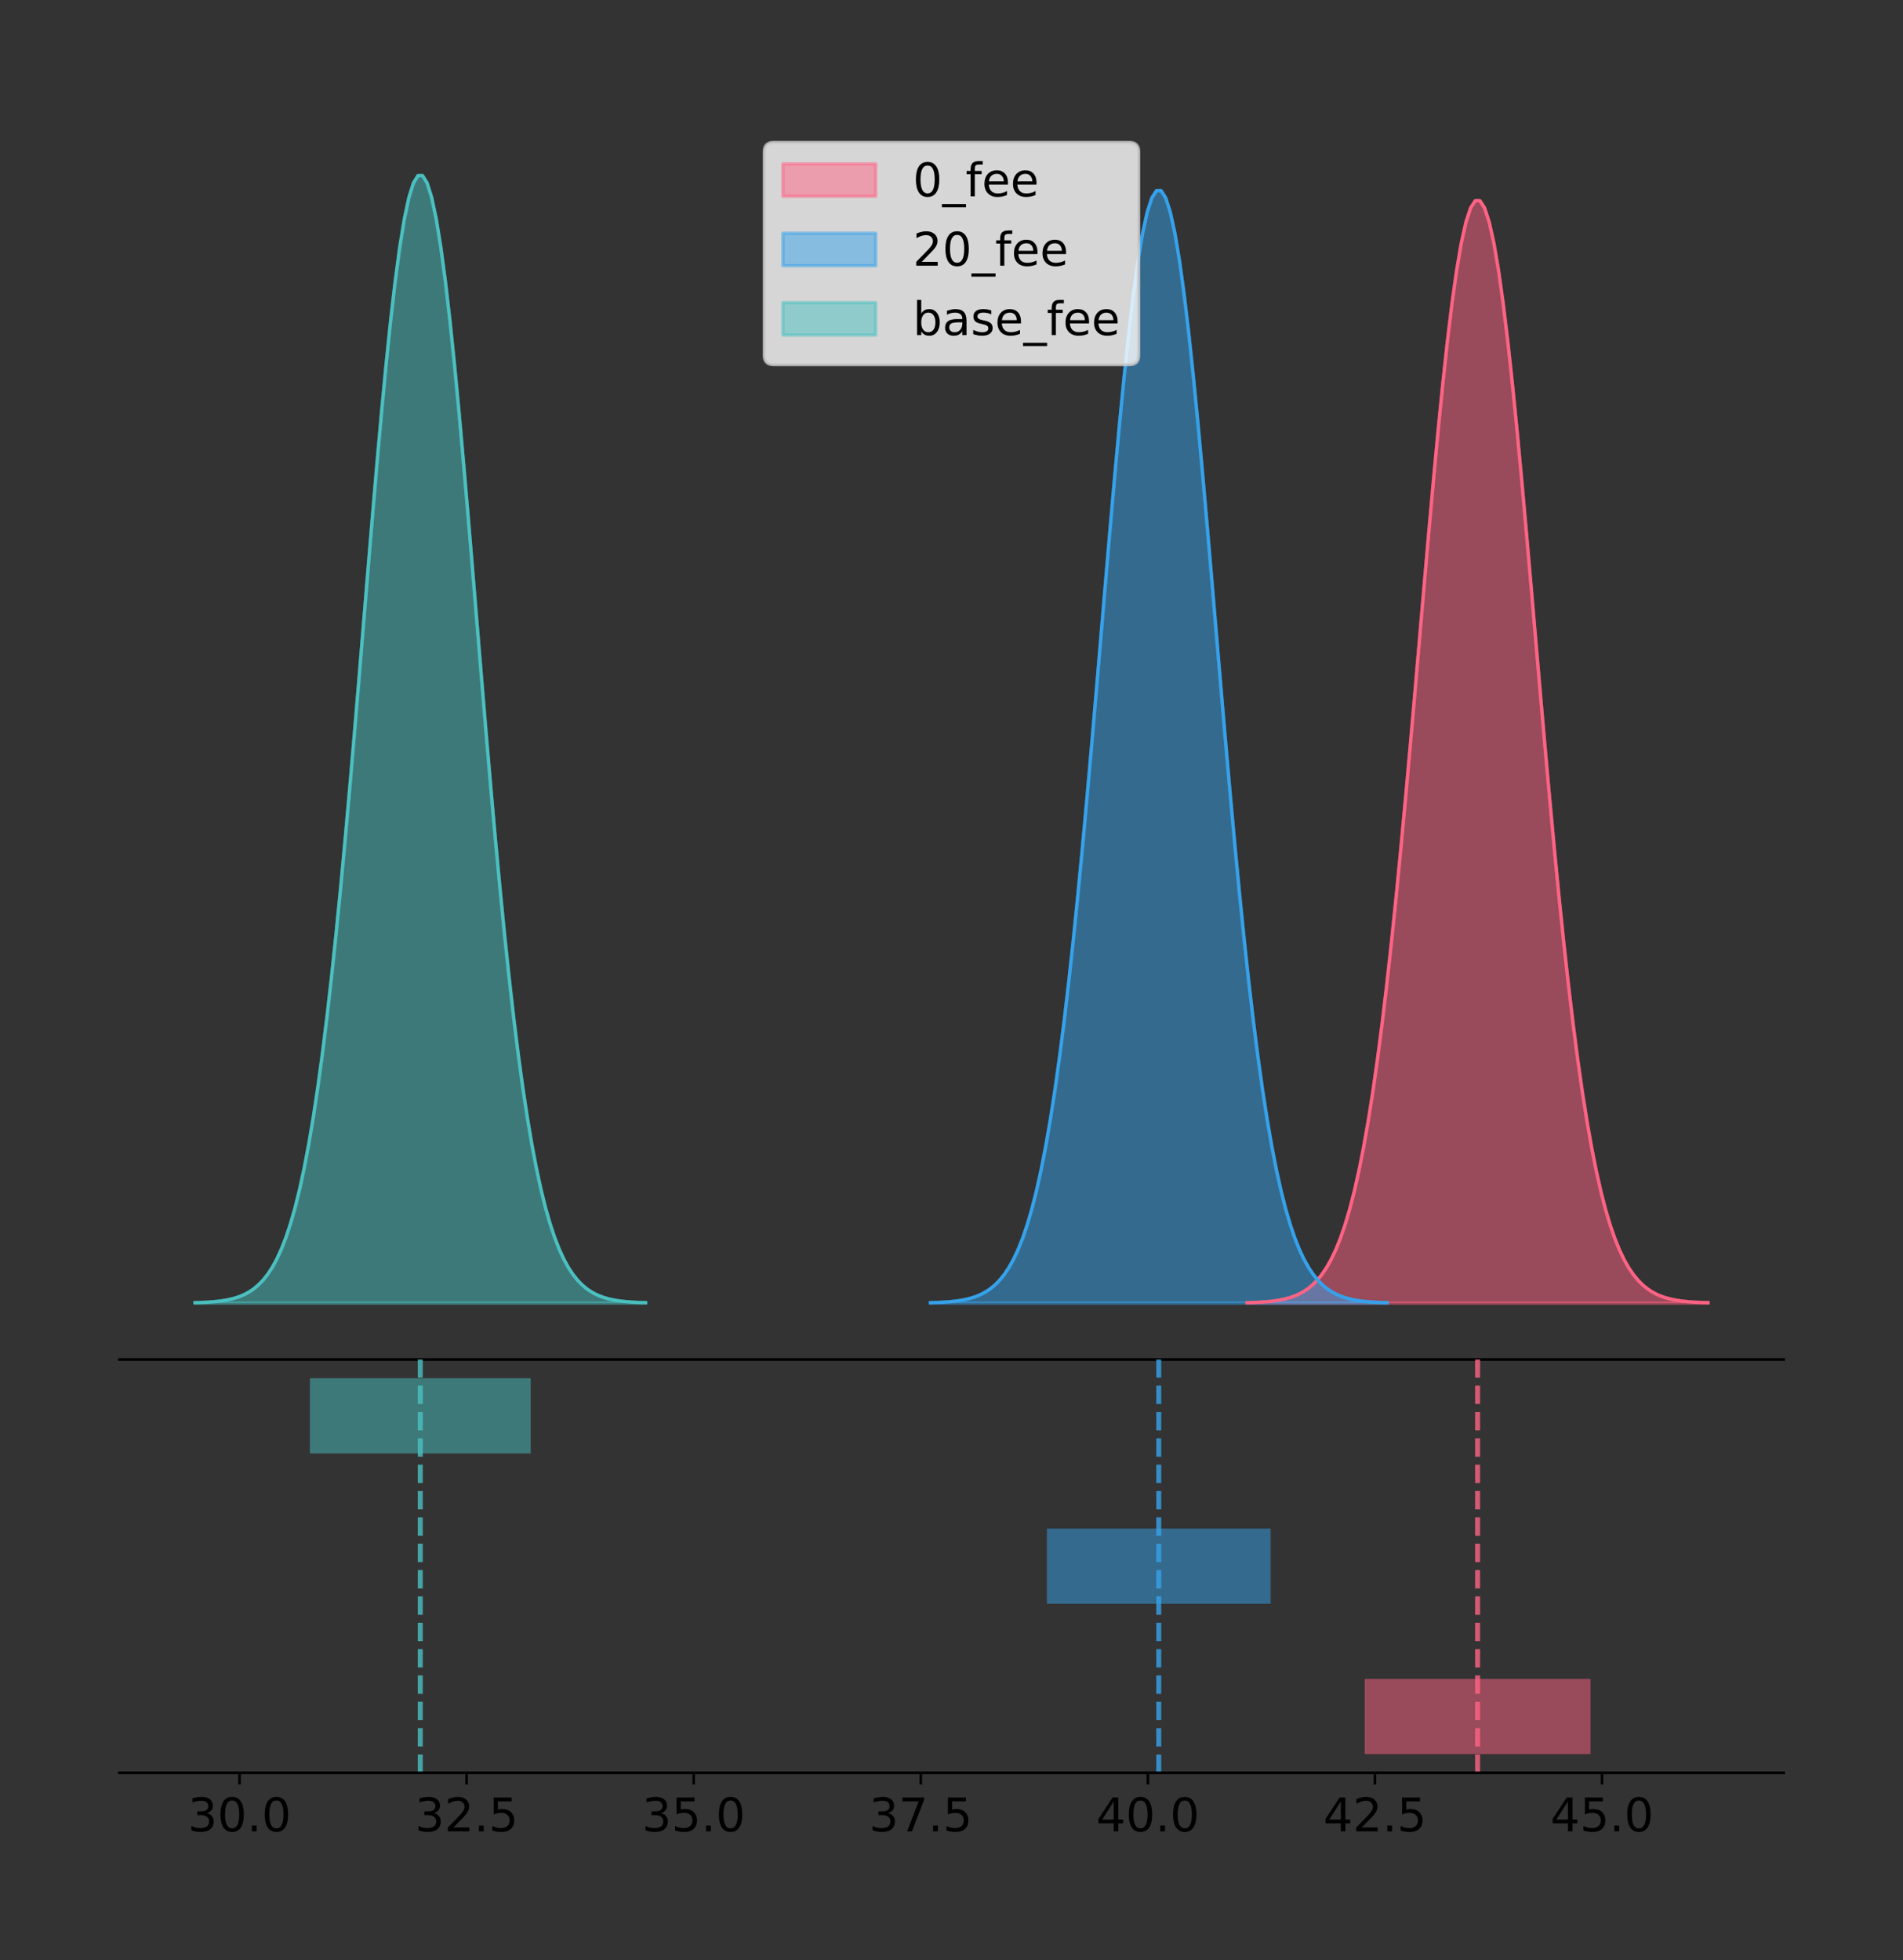 <?xml version="1.0" encoding="utf-8" standalone="no"?>
<!DOCTYPE svg PUBLIC "-//W3C//DTD SVG 1.1//EN"
  "http://www.w3.org/Graphics/SVG/1.1/DTD/svg11.dtd">
<!-- Created with matplotlib (https://matplotlib.org/) -->
<svg height="591.509pt" version="1.1" viewBox="0 0 574.2 591.509" width="574.2pt" xmlns="http://www.w3.org/2000/svg" xmlns:xlink="http://www.w3.org/1999/xlink">
 <rect x="0" y="0" width="574.2" height="591.509" fill="#333333" stroke="none"/>
 <defs>
  <style type="text/css">
*{stroke-linecap:butt;stroke-linejoin:round;}
  </style>
 </defs>
 <g id="figure_1">
  <g id="patch_1">
   <path d="M 0 591.509 
L 574.2 591.509 
L 574.2 0 
L 0 0 
z
" style="fill:none;"/>
  </g>
  <g id="axes_1">
   <g id="patch_2">
    <path d="M 36 410.22 
L 538.2 410.22 
L 538.2 36 
L 36 36 
z
" style="fill:none;"/>
   </g>
   <g id="PolyCollection_1">
    <defs>
     <path d="M 376.304 -198.299 
L 376.304 -198.411 
L 377.709 -198.453 
L 379.113 -198.51 
L 380.518 -198.585 
L 381.923 -198.686 
L 383.328 -198.817 
L 384.732 -198.99 
L 386.137 -199.214 
L 387.542 -199.502 
L 388.947 -199.872 
L 390.351 -200.341 
L 391.756 -200.933 
L 393.161 -201.675 
L 394.566 -202.597 
L 395.97 -203.736 
L 397.375 -205.132 
L 398.78 -206.831 
L 400.184 -208.882 
L 401.589 -211.341 
L 402.994 -214.268 
L 404.399 -217.723 
L 405.803 -221.773 
L 407.208 -226.482 
L 408.613 -231.916 
L 410.018 -238.136 
L 411.422 -245.2 
L 412.827 -253.158 
L 414.232 -262.048 
L 415.637 -271.897 
L 417.041 -282.714 
L 418.446 -294.49 
L 419.851 -307.197 
L 421.255 -320.779 
L 422.66 -335.159 
L 424.065 -350.231 
L 425.47 -365.866 
L 426.874 -381.907 
L 428.279 -398.174 
L 429.684 -414.466 
L 431.089 -430.564 
L 432.493 -446.237 
L 433.898 -461.245 
L 435.303 -475.346 
L 436.708 -488.304 
L 438.112 -499.892 
L 439.517 -509.901 
L 440.922 -518.147 
L 442.327 -524.475 
L 443.731 -528.763 
L 445.136 -530.928 
L 446.541 -530.928 
L 447.945 -528.763 
L 449.35 -524.475 
L 450.755 -518.147 
L 452.16 -509.901 
L 453.564 -499.892 
L 454.969 -488.304 
L 456.374 -475.346 
L 457.779 -461.245 
L 459.183 -446.237 
L 460.588 -430.564 
L 461.993 -414.466 
L 463.398 -398.174 
L 464.802 -381.907 
L 466.207 -365.866 
L 467.612 -350.231 
L 469.016 -335.159 
L 470.421 -320.779 
L 471.826 -307.197 
L 473.231 -294.49 
L 474.635 -282.714 
L 476.04 -271.897 
L 477.445 -262.048 
L 478.85 -253.158 
L 480.254 -245.2 
L 481.659 -238.136 
L 483.064 -231.916 
L 484.469 -226.482 
L 485.873 -221.773 
L 487.278 -217.723 
L 488.683 -214.268 
L 490.087 -211.341 
L 491.492 -208.882 
L 492.897 -206.831 
L 494.302 -205.132 
L 495.706 -203.736 
L 497.111 -202.597 
L 498.516 -201.675 
L 499.921 -200.933 
L 501.325 -200.341 
L 502.73 -199.872 
L 504.135 -199.502 
L 505.54 -199.214 
L 506.944 -198.99 
L 508.349 -198.817 
L 509.754 -198.686 
L 511.159 -198.585 
L 512.563 -198.51 
L 513.968 -198.453 
L 515.373 -198.411 
L 515.373 -198.299 
L 515.373 -198.299 
L 513.968 -198.299 
L 512.563 -198.299 
L 511.159 -198.299 
L 509.754 -198.299 
L 508.349 -198.299 
L 506.944 -198.299 
L 505.54 -198.299 
L 504.135 -198.299 
L 502.73 -198.299 
L 501.325 -198.299 
L 499.921 -198.299 
L 498.516 -198.299 
L 497.111 -198.299 
L 495.706 -198.299 
L 494.302 -198.299 
L 492.897 -198.299 
L 491.492 -198.299 
L 490.087 -198.299 
L 488.683 -198.299 
L 487.278 -198.299 
L 485.873 -198.299 
L 484.469 -198.299 
L 483.064 -198.299 
L 481.659 -198.299 
L 480.254 -198.299 
L 478.85 -198.299 
L 477.445 -198.299 
L 476.04 -198.299 
L 474.635 -198.299 
L 473.231 -198.299 
L 471.826 -198.299 
L 470.421 -198.299 
L 469.016 -198.299 
L 467.612 -198.299 
L 466.207 -198.299 
L 464.802 -198.299 
L 463.398 -198.299 
L 461.993 -198.299 
L 460.588 -198.299 
L 459.183 -198.299 
L 457.779 -198.299 
L 456.374 -198.299 
L 454.969 -198.299 
L 453.564 -198.299 
L 452.16 -198.299 
L 450.755 -198.299 
L 449.35 -198.299 
L 447.945 -198.299 
L 446.541 -198.299 
L 445.136 -198.299 
L 443.731 -198.299 
L 442.327 -198.299 
L 440.922 -198.299 
L 439.517 -198.299 
L 438.112 -198.299 
L 436.708 -198.299 
L 435.303 -198.299 
L 433.898 -198.299 
L 432.493 -198.299 
L 431.089 -198.299 
L 429.684 -198.299 
L 428.279 -198.299 
L 426.874 -198.299 
L 425.47 -198.299 
L 424.065 -198.299 
L 422.66 -198.299 
L 421.255 -198.299 
L 419.851 -198.299 
L 418.446 -198.299 
L 417.041 -198.299 
L 415.637 -198.299 
L 414.232 -198.299 
L 412.827 -198.299 
L 411.422 -198.299 
L 410.018 -198.299 
L 408.613 -198.299 
L 407.208 -198.299 
L 405.803 -198.299 
L 404.399 -198.299 
L 402.994 -198.299 
L 401.589 -198.299 
L 400.184 -198.299 
L 398.78 -198.299 
L 397.375 -198.299 
L 395.97 -198.299 
L 394.566 -198.299 
L 393.161 -198.299 
L 391.756 -198.299 
L 390.351 -198.299 
L 388.947 -198.299 
L 387.542 -198.299 
L 386.137 -198.299 
L 384.732 -198.299 
L 383.328 -198.299 
L 381.923 -198.299 
L 380.518 -198.299 
L 379.113 -198.299 
L 377.709 -198.299 
L 376.304 -198.299 
z
" id="m4fa39d83ce" style="stroke:#ff6384;stroke-opacity:0.5;"/>
    </defs>
    <g clip-path="url(#p277d29454f)">
     <use style="fill:#ff6384;fill-opacity:0.5;stroke:#ff6384;stroke-opacity:0.5;" x="0" xlink:href="#m4fa39d83ce" y="591.509"/>
    </g>
   </g>
   <g id="PolyCollection_2">
    <defs>
     <path d="M 280.736 -198.299 
L 280.736 -198.412 
L 282.128 -198.455 
L 283.52 -198.512 
L 284.912 -198.588 
L 286.303 -198.689 
L 287.695 -198.822 
L 289.087 -198.996 
L 290.479 -199.222 
L 291.871 -199.513 
L 293.263 -199.886 
L 294.655 -200.36 
L 296.047 -200.957 
L 297.439 -201.706 
L 298.831 -202.637 
L 300.223 -203.786 
L 301.615 -205.195 
L 303.007 -206.909 
L 304.399 -208.979 
L 305.791 -211.461 
L 307.183 -214.414 
L 308.575 -217.901 
L 309.967 -221.988 
L 311.359 -226.741 
L 312.751 -232.224 
L 314.143 -238.502 
L 315.535 -245.631 
L 316.927 -253.661 
L 318.319 -262.633 
L 319.711 -272.572 
L 321.103 -283.488 
L 322.494 -295.373 
L 323.886 -308.196 
L 325.278 -321.903 
L 326.67 -336.414 
L 328.062 -351.625 
L 329.454 -367.404 
L 330.846 -383.592 
L 332.238 -400.008 
L 333.63 -416.45 
L 335.022 -432.696 
L 336.414 -448.512 
L 337.806 -463.658 
L 339.198 -477.889 
L 340.59 -490.965 
L 341.982 -502.659 
L 343.374 -512.761 
L 344.766 -521.082 
L 346.158 -527.468 
L 347.55 -531.795 
L 348.942 -533.98 
L 350.334 -533.98 
L 351.726 -531.795 
L 353.118 -527.468 
L 354.51 -521.082 
L 355.902 -512.761 
L 357.294 -502.659 
L 358.685 -490.965 
L 360.077 -477.889 
L 361.469 -463.658 
L 362.861 -448.512 
L 364.253 -432.696 
L 365.645 -416.45 
L 367.037 -400.008 
L 368.429 -383.592 
L 369.821 -367.404 
L 371.213 -351.625 
L 372.605 -336.414 
L 373.997 -321.903 
L 375.389 -308.196 
L 376.781 -295.373 
L 378.173 -283.488 
L 379.565 -272.572 
L 380.957 -262.633 
L 382.349 -253.661 
L 383.741 -245.631 
L 385.133 -238.502 
L 386.525 -232.224 
L 387.917 -226.741 
L 389.309 -221.988 
L 390.701 -217.901 
L 392.093 -214.414 
L 393.485 -211.461 
L 394.876 -208.979 
L 396.268 -206.909 
L 397.66 -205.195 
L 399.052 -203.786 
L 400.444 -202.637 
L 401.836 -201.706 
L 403.228 -200.957 
L 404.62 -200.36 
L 406.012 -199.886 
L 407.404 -199.513 
L 408.796 -199.222 
L 410.188 -198.996 
L 411.58 -198.822 
L 412.972 -198.689 
L 414.364 -198.588 
L 415.756 -198.512 
L 417.148 -198.455 
L 418.54 -198.412 
L 418.54 -198.299 
L 418.54 -198.299 
L 417.148 -198.299 
L 415.756 -198.299 
L 414.364 -198.299 
L 412.972 -198.299 
L 411.58 -198.299 
L 410.188 -198.299 
L 408.796 -198.299 
L 407.404 -198.299 
L 406.012 -198.299 
L 404.62 -198.299 
L 403.228 -198.299 
L 401.836 -198.299 
L 400.444 -198.299 
L 399.052 -198.299 
L 397.66 -198.299 
L 396.268 -198.299 
L 394.876 -198.299 
L 393.485 -198.299 
L 392.093 -198.299 
L 390.701 -198.299 
L 389.309 -198.299 
L 387.917 -198.299 
L 386.525 -198.299 
L 385.133 -198.299 
L 383.741 -198.299 
L 382.349 -198.299 
L 380.957 -198.299 
L 379.565 -198.299 
L 378.173 -198.299 
L 376.781 -198.299 
L 375.389 -198.299 
L 373.997 -198.299 
L 372.605 -198.299 
L 371.213 -198.299 
L 369.821 -198.299 
L 368.429 -198.299 
L 367.037 -198.299 
L 365.645 -198.299 
L 364.253 -198.299 
L 362.861 -198.299 
L 361.469 -198.299 
L 360.077 -198.299 
L 358.685 -198.299 
L 357.294 -198.299 
L 355.902 -198.299 
L 354.51 -198.299 
L 353.118 -198.299 
L 351.726 -198.299 
L 350.334 -198.299 
L 348.942 -198.299 
L 347.55 -198.299 
L 346.158 -198.299 
L 344.766 -198.299 
L 343.374 -198.299 
L 341.982 -198.299 
L 340.59 -198.299 
L 339.198 -198.299 
L 337.806 -198.299 
L 336.414 -198.299 
L 335.022 -198.299 
L 333.63 -198.299 
L 332.238 -198.299 
L 330.846 -198.299 
L 329.454 -198.299 
L 328.062 -198.299 
L 326.67 -198.299 
L 325.278 -198.299 
L 323.886 -198.299 
L 322.494 -198.299 
L 321.103 -198.299 
L 319.711 -198.299 
L 318.319 -198.299 
L 316.927 -198.299 
L 315.535 -198.299 
L 314.143 -198.299 
L 312.751 -198.299 
L 311.359 -198.299 
L 309.967 -198.299 
L 308.575 -198.299 
L 307.183 -198.299 
L 305.791 -198.299 
L 304.399 -198.299 
L 303.007 -198.299 
L 301.615 -198.299 
L 300.223 -198.299 
L 298.831 -198.299 
L 297.439 -198.299 
L 296.047 -198.299 
L 294.655 -198.299 
L 293.263 -198.299 
L 291.871 -198.299 
L 290.479 -198.299 
L 289.087 -198.299 
L 287.695 -198.299 
L 286.303 -198.299 
L 284.912 -198.299 
L 283.52 -198.299 
L 282.128 -198.299 
L 280.736 -198.299 
z
" id="mfbc48ff208" style="stroke:#36a2eb;stroke-opacity:0.5;"/>
    </defs>
    <g clip-path="url(#p277d29454f)">
     <use style="fill:#36a2eb;fill-opacity:0.5;stroke:#36a2eb;stroke-opacity:0.5;" x="0" xlink:href="#mfbc48ff208" y="591.509"/>
    </g>
   </g>
   <g id="PolyCollection_3">
    <defs>
     <path d="M 58.827 -198.299 
L 58.827 -198.414 
L 60.201 -198.457 
L 61.574 -198.515 
L 62.948 -198.592 
L 64.321 -198.694 
L 65.695 -198.829 
L 67.068 -199.006 
L 68.442 -199.235 
L 69.815 -199.53 
L 71.189 -199.907 
L 72.562 -200.387 
L 73.935 -200.993 
L 75.309 -201.751 
L 76.682 -202.695 
L 78.056 -203.86 
L 79.429 -205.288 
L 80.803 -207.025 
L 82.176 -209.123 
L 83.55 -211.638 
L 84.923 -214.631 
L 86.297 -218.165 
L 87.67 -222.307 
L 89.044 -227.124 
L 90.417 -232.681 
L 91.791 -239.043 
L 93.164 -246.268 
L 94.537 -254.407 
L 95.911 -263.499 
L 97.284 -273.572 
L 98.658 -284.635 
L 100.031 -296.68 
L 101.405 -309.675 
L 102.778 -323.567 
L 104.152 -338.274 
L 105.525 -353.69 
L 106.899 -369.68 
L 108.272 -386.086 
L 109.646 -402.724 
L 111.019 -419.387 
L 112.393 -435.851 
L 113.766 -451.881 
L 115.14 -467.231 
L 116.513 -481.653 
L 117.886 -494.905 
L 119.26 -506.757 
L 120.633 -516.994 
L 122.007 -525.428 
L 123.38 -531.9 
L 124.754 -536.285 
L 126.127 -538.499 
L 127.501 -538.499 
L 128.874 -536.285 
L 130.248 -531.9 
L 131.621 -525.428 
L 132.995 -516.994 
L 134.368 -506.757 
L 135.742 -494.905 
L 137.115 -481.653 
L 138.489 -467.231 
L 139.862 -451.881 
L 141.235 -435.851 
L 142.609 -419.387 
L 143.982 -402.724 
L 145.356 -386.086 
L 146.729 -369.68 
L 148.103 -353.69 
L 149.476 -338.274 
L 150.85 -323.567 
L 152.223 -309.675 
L 153.597 -296.68 
L 154.97 -284.635 
L 156.344 -273.572 
L 157.717 -263.499 
L 159.091 -254.407 
L 160.464 -246.268 
L 161.838 -239.043 
L 163.211 -232.681 
L 164.584 -227.124 
L 165.958 -222.307 
L 167.331 -218.165 
L 168.705 -214.631 
L 170.078 -211.638 
L 171.452 -209.123 
L 172.825 -207.025 
L 174.199 -205.288 
L 175.572 -203.86 
L 176.946 -202.695 
L 178.319 -201.751 
L 179.693 -200.993 
L 181.066 -200.387 
L 182.44 -199.907 
L 183.813 -199.53 
L 185.187 -199.235 
L 186.56 -199.006 
L 187.933 -198.829 
L 189.307 -198.694 
L 190.68 -198.592 
L 192.054 -198.515 
L 193.427 -198.457 
L 194.801 -198.414 
L 194.801 -198.299 
L 194.801 -198.299 
L 193.427 -198.299 
L 192.054 -198.299 
L 190.68 -198.299 
L 189.307 -198.299 
L 187.933 -198.299 
L 186.56 -198.299 
L 185.187 -198.299 
L 183.813 -198.299 
L 182.44 -198.299 
L 181.066 -198.299 
L 179.693 -198.299 
L 178.319 -198.299 
L 176.946 -198.299 
L 175.572 -198.299 
L 174.199 -198.299 
L 172.825 -198.299 
L 171.452 -198.299 
L 170.078 -198.299 
L 168.705 -198.299 
L 167.331 -198.299 
L 165.958 -198.299 
L 164.584 -198.299 
L 163.211 -198.299 
L 161.838 -198.299 
L 160.464 -198.299 
L 159.091 -198.299 
L 157.717 -198.299 
L 156.344 -198.299 
L 154.97 -198.299 
L 153.597 -198.299 
L 152.223 -198.299 
L 150.85 -198.299 
L 149.476 -198.299 
L 148.103 -198.299 
L 146.729 -198.299 
L 145.356 -198.299 
L 143.982 -198.299 
L 142.609 -198.299 
L 141.235 -198.299 
L 139.862 -198.299 
L 138.489 -198.299 
L 137.115 -198.299 
L 135.742 -198.299 
L 134.368 -198.299 
L 132.995 -198.299 
L 131.621 -198.299 
L 130.248 -198.299 
L 128.874 -198.299 
L 127.501 -198.299 
L 126.127 -198.299 
L 124.754 -198.299 
L 123.38 -198.299 
L 122.007 -198.299 
L 120.633 -198.299 
L 119.26 -198.299 
L 117.886 -198.299 
L 116.513 -198.299 
L 115.14 -198.299 
L 113.766 -198.299 
L 112.393 -198.299 
L 111.019 -198.299 
L 109.646 -198.299 
L 108.272 -198.299 
L 106.899 -198.299 
L 105.525 -198.299 
L 104.152 -198.299 
L 102.778 -198.299 
L 101.405 -198.299 
L 100.031 -198.299 
L 98.658 -198.299 
L 97.284 -198.299 
L 95.911 -198.299 
L 94.537 -198.299 
L 93.164 -198.299 
L 91.791 -198.299 
L 90.417 -198.299 
L 89.044 -198.299 
L 87.67 -198.299 
L 86.297 -198.299 
L 84.923 -198.299 
L 83.55 -198.299 
L 82.176 -198.299 
L 80.803 -198.299 
L 79.429 -198.299 
L 78.056 -198.299 
L 76.682 -198.299 
L 75.309 -198.299 
L 73.935 -198.299 
L 72.562 -198.299 
L 71.189 -198.299 
L 69.815 -198.299 
L 68.442 -198.299 
L 67.068 -198.299 
L 65.695 -198.299 
L 64.321 -198.299 
L 62.948 -198.299 
L 61.574 -198.299 
L 60.201 -198.299 
L 58.827 -198.299 
z
" id="mc6075d1ada" style="stroke:#4bc0c0;stroke-opacity:0.5;"/>
    </defs>
    <g clip-path="url(#p277d29454f)">
     <use style="fill:#4bc0c0;fill-opacity:0.5;stroke:#4bc0c0;stroke-opacity:0.5;" x="0" xlink:href="#mc6075d1ada" y="591.509"/>
    </g>
   </g>
   <g id="line2d_1">
    <path clip-path="url(#p277d29454f)" d="M 376.304 393.098 
L 377.709 393.056 
L 379.113 393 
L 380.518 392.924 
L 381.923 392.824 
L 383.328 392.692 
L 384.732 392.519 
L 386.137 392.296 
L 387.542 392.007 
L 388.947 391.638 
L 390.351 391.169 
L 391.756 390.576 
L 393.161 389.835 
L 394.566 388.912 
L 395.97 387.773 
L 397.375 386.377 
L 398.78 384.679 
L 400.184 382.627 
L 401.589 380.168 
L 402.994 377.242 
L 404.399 373.786 
L 405.803 369.737 
L 407.208 365.027 
L 408.613 359.594 
L 410.018 353.373 
L 411.422 346.309 
L 412.827 338.351 
L 414.232 329.461 
L 415.637 319.613 
L 417.041 308.796 
L 418.446 297.019 
L 419.851 284.313 
L 421.255 270.731 
L 422.66 256.351 
L 424.065 241.278 
L 425.47 225.643 
L 426.874 209.603 
L 428.279 193.336 
L 429.684 177.044 
L 431.089 160.945 
L 432.493 145.272 
L 433.898 130.264 
L 435.303 116.163 
L 436.708 103.205 
L 438.112 91.618 
L 439.517 81.608 
L 440.922 73.362 
L 442.327 67.035 
L 443.731 62.747 
L 445.136 60.582 
L 446.541 60.582 
L 447.945 62.747 
L 449.35 67.035 
L 450.755 73.362 
L 452.16 81.608 
L 453.564 91.618 
L 454.969 103.205 
L 456.374 116.163 
L 457.779 130.264 
L 459.183 145.272 
L 460.588 160.945 
L 461.993 177.044 
L 463.398 193.336 
L 464.802 209.603 
L 466.207 225.643 
L 467.612 241.278 
L 469.016 256.351 
L 470.421 270.731 
L 471.826 284.313 
L 473.231 297.019 
L 474.635 308.796 
L 476.04 319.613 
L 477.445 329.461 
L 478.85 338.351 
L 480.254 346.309 
L 481.659 353.373 
L 483.064 359.594 
L 484.469 365.027 
L 485.873 369.737 
L 487.278 373.786 
L 488.683 377.242 
L 490.087 380.168 
L 491.492 382.627 
L 492.897 384.679 
L 494.302 386.377 
L 495.706 387.773 
L 497.111 388.912 
L 498.516 389.835 
L 499.921 390.576 
L 501.325 391.169 
L 502.73 391.638 
L 504.135 392.007 
L 505.54 392.296 
L 506.944 392.519 
L 508.349 392.692 
L 509.754 392.824 
L 511.159 392.924 
L 512.563 393 
L 513.968 393.056 
L 515.373 393.098 
" style="fill:none;stroke:#ff6384;stroke-linecap:square;"/>
   </g>
   <g id="line2d_2">
    <path clip-path="url(#p277d29454f)" d="M 280.736 393.097 
L 282.128 393.055 
L 283.52 392.998 
L 284.912 392.921 
L 286.303 392.82 
L 287.695 392.687 
L 289.087 392.513 
L 290.479 392.287 
L 291.871 391.996 
L 293.263 391.623 
L 294.655 391.15 
L 296.047 390.552 
L 297.439 389.804 
L 298.831 388.873 
L 300.223 387.723 
L 301.615 386.315 
L 303.007 384.601 
L 304.399 382.53 
L 305.791 380.048 
L 307.183 377.095 
L 308.575 373.608 
L 309.967 369.521 
L 311.359 364.769 
L 312.751 359.285 
L 314.143 353.008 
L 315.535 345.878 
L 316.927 337.848 
L 318.319 328.876 
L 319.711 318.937 
L 321.103 308.021 
L 322.494 296.136 
L 323.886 283.313 
L 325.278 269.607 
L 326.67 255.095 
L 328.062 239.884 
L 329.454 224.106 
L 330.846 207.918 
L 332.238 191.501 
L 333.63 175.06 
L 335.022 158.814 
L 336.414 142.997 
L 337.806 127.851 
L 339.198 113.621 
L 340.59 100.544 
L 341.982 88.85 
L 343.374 78.749 
L 344.766 70.427 
L 346.158 64.041 
L 347.55 59.714 
L 348.942 57.529 
L 350.334 57.529 
L 351.726 59.714 
L 353.118 64.041 
L 354.51 70.427 
L 355.902 78.749 
L 357.294 88.85 
L 358.685 100.544 
L 360.077 113.621 
L 361.469 127.851 
L 362.861 142.997 
L 364.253 158.814 
L 365.645 175.06 
L 367.037 191.501 
L 368.429 207.918 
L 369.821 224.106 
L 371.213 239.884 
L 372.605 255.095 
L 373.997 269.607 
L 375.389 283.313 
L 376.781 296.136 
L 378.173 308.021 
L 379.565 318.937 
L 380.957 328.876 
L 382.349 337.848 
L 383.741 345.878 
L 385.133 353.008 
L 386.525 359.285 
L 387.917 364.769 
L 389.309 369.521 
L 390.701 373.608 
L 392.093 377.095 
L 393.485 380.048 
L 394.876 382.53 
L 396.268 384.601 
L 397.66 386.315 
L 399.052 387.723 
L 400.444 388.873 
L 401.836 389.804 
L 403.228 390.552 
L 404.62 391.15 
L 406.012 391.623 
L 407.404 391.996 
L 408.796 392.287 
L 410.188 392.513 
L 411.58 392.687 
L 412.972 392.82 
L 414.364 392.921 
L 415.756 392.998 
L 417.148 393.055 
L 418.54 393.097 
" style="fill:none;stroke:#36a2eb;stroke-linecap:square;"/>
   </g>
   <g id="line2d_3">
    <path clip-path="url(#p277d29454f)" d="M 58.827 393.096 
L 60.201 393.053 
L 61.574 392.995 
L 62.948 392.918 
L 64.321 392.815 
L 65.695 392.68 
L 67.068 392.504 
L 68.442 392.275 
L 69.815 391.98 
L 71.189 391.602 
L 72.562 391.122 
L 73.935 390.516 
L 75.309 389.758 
L 76.682 388.814 
L 78.056 387.65 
L 79.429 386.222 
L 80.803 384.485 
L 82.176 382.386 
L 83.55 379.871 
L 84.923 376.878 
L 86.297 373.344 
L 87.67 369.202 
L 89.044 364.386 
L 90.417 358.828 
L 91.791 352.466 
L 93.164 345.241 
L 94.537 337.103 
L 95.911 328.01 
L 97.284 317.937 
L 98.658 306.874 
L 100.031 294.829 
L 101.405 281.834 
L 102.778 267.942 
L 104.152 253.235 
L 105.525 237.82 
L 106.899 221.829 
L 108.272 205.423 
L 109.646 188.786 
L 111.019 172.123 
L 112.393 155.658 
L 113.766 139.628 
L 115.14 124.279 
L 116.513 109.857 
L 117.886 96.604 
L 119.26 84.752 
L 120.633 74.515 
L 122.007 66.081 
L 123.38 59.61 
L 124.754 55.224 
L 126.127 53.01 
L 127.501 53.01 
L 128.874 55.224 
L 130.248 59.61 
L 131.621 66.081 
L 132.995 74.515 
L 134.368 84.752 
L 135.742 96.604 
L 137.115 109.857 
L 138.489 124.279 
L 139.862 139.628 
L 141.235 155.658 
L 142.609 172.123 
L 143.982 188.786 
L 145.356 205.423 
L 146.729 221.829 
L 148.103 237.82 
L 149.476 253.235 
L 150.85 267.942 
L 152.223 281.834 
L 153.597 294.829 
L 154.97 306.874 
L 156.344 317.937 
L 157.717 328.01 
L 159.091 337.103 
L 160.464 345.241 
L 161.838 352.466 
L 163.211 358.828 
L 164.584 364.386 
L 165.958 369.202 
L 167.331 373.344 
L 168.705 376.878 
L 170.078 379.871 
L 171.452 382.386 
L 172.825 384.485 
L 174.199 386.222 
L 175.572 387.65 
L 176.946 388.814 
L 178.319 389.758 
L 179.693 390.516 
L 181.066 391.122 
L 182.44 391.602 
L 183.813 391.98 
L 185.187 392.275 
L 186.56 392.504 
L 187.933 392.68 
L 189.307 392.815 
L 190.68 392.918 
L 192.054 392.995 
L 193.427 393.053 
L 194.801 393.096 
" style="fill:none;stroke:#4bc0c0;stroke-linecap:square;"/>
   </g>
   <g id="patch_3">
    <path d="M 36 410.22 
L 538.2 410.22 
" style="fill:none;stroke:#000000;stroke-linecap:square;stroke-linejoin:miter;stroke-width:0.8;"/>
   </g>
   <g id="legend_1">
    <g id="patch_4">
     <path d="M 233.434 110.016 
L 340.766 110.016 
Q 343.566 110.016 343.566 107.216 
L 343.566 45.8 
Q 343.566 43 340.766 43 
L 233.434 43 
Q 230.634 43 230.634 45.8 
L 230.634 107.216 
Q 230.634 110.016 233.434 110.016 
z
" style="fill:#ffffff;opacity:0.8;stroke:#cccccc;stroke-linejoin:miter;"/>
    </g>
    <g id="patch_5">
     <path d="M 236.234 59.238 
L 264.234 59.238 
L 264.234 49.438 
L 236.234 49.438 
z
" style="fill:#ff6384;opacity:0.5;stroke:#ff6384;stroke-linejoin:miter;"/>
    </g>
    <g id="text_1">
     <!-- 0_fee -->
     <defs>
      <path d="M 31.781 66.406 
Q 24.172 66.406 20.328 58.906 
Q 16.5 51.422 16.5 36.375 
Q 16.5 21.391 20.328 13.891 
Q 24.172 6.391 31.781 6.391 
Q 39.453 6.391 43.281 13.891 
Q 47.125 21.391 47.125 36.375 
Q 47.125 51.422 43.281 58.906 
Q 39.453 66.406 31.781 66.406 
z
M 31.781 74.219 
Q 44.047 74.219 50.516 64.516 
Q 56.984 54.828 56.984 36.375 
Q 56.984 17.969 50.516 8.266 
Q 44.047 -1.422 31.781 -1.422 
Q 19.531 -1.422 13.062 8.266 
Q 6.594 17.969 6.594 36.375 
Q 6.594 54.828 13.062 64.516 
Q 19.531 74.219 31.781 74.219 
z
" id="DejaVuSans-48"/>
      <path d="M 50.984 -16.609 
L 50.984 -23.578 
L -0.984 -23.578 
L -0.984 -16.609 
z
" id="DejaVuSans-95"/>
      <path d="M 37.109 75.984 
L 37.109 68.5 
L 28.516 68.5 
Q 23.688 68.5 21.797 66.547 
Q 19.922 64.594 19.922 59.516 
L 19.922 54.688 
L 34.719 54.688 
L 34.719 47.703 
L 19.922 47.703 
L 19.922 0 
L 10.891 0 
L 10.891 47.703 
L 2.297 47.703 
L 2.297 54.688 
L 10.891 54.688 
L 10.891 58.5 
Q 10.891 67.625 15.141 71.797 
Q 19.391 75.984 28.609 75.984 
z
" id="DejaVuSans-102"/>
      <path d="M 56.203 29.594 
L 56.203 25.203 
L 14.891 25.203 
Q 15.484 15.922 20.484 11.062 
Q 25.484 6.203 34.422 6.203 
Q 39.594 6.203 44.453 7.469 
Q 49.312 8.734 54.109 11.281 
L 54.109 2.781 
Q 49.266 0.734 44.188 -0.344 
Q 39.109 -1.422 33.891 -1.422 
Q 20.797 -1.422 13.156 6.188 
Q 5.516 13.812 5.516 26.812 
Q 5.516 40.234 12.766 48.109 
Q 20.016 56 32.328 56 
Q 43.359 56 49.781 48.891 
Q 56.203 41.797 56.203 29.594 
z
M 47.219 32.234 
Q 47.125 39.594 43.094 43.984 
Q 39.062 48.391 32.422 48.391 
Q 24.906 48.391 20.391 44.141 
Q 15.875 39.891 15.188 32.172 
z
" id="DejaVuSans-101"/>
     </defs>
     <g transform="translate(275.434 59.238)scale(0.14 -0.14)">
      <use xlink:href="#DejaVuSans-48"/>
      <use x="63.623" xlink:href="#DejaVuSans-95"/>
      <use x="113.623" xlink:href="#DejaVuSans-102"/>
      <use x="148.828" xlink:href="#DejaVuSans-101"/>
      <use x="210.352" xlink:href="#DejaVuSans-101"/>
     </g>
    </g>
    <g id="patch_6">
     <path d="M 236.234 80.177 
L 264.234 80.177 
L 264.234 70.377 
L 236.234 70.377 
z
" style="fill:#36a2eb;opacity:0.5;stroke:#36a2eb;stroke-linejoin:miter;"/>
    </g>
    <g id="text_2">
     <!-- 20_fee -->
     <defs>
      <path d="M 19.188 8.297 
L 53.609 8.297 
L 53.609 0 
L 7.328 0 
L 7.328 8.297 
Q 12.938 14.109 22.625 23.891 
Q 32.328 33.688 34.812 36.531 
Q 39.547 41.844 41.422 45.531 
Q 43.312 49.219 43.312 52.781 
Q 43.312 58.594 39.234 62.25 
Q 35.156 65.922 28.609 65.922 
Q 23.969 65.922 18.812 64.312 
Q 13.672 62.703 7.812 59.422 
L 7.812 69.391 
Q 13.766 71.781 18.938 73 
Q 24.125 74.219 28.422 74.219 
Q 39.75 74.219 46.484 68.547 
Q 53.219 62.891 53.219 53.422 
Q 53.219 48.922 51.531 44.891 
Q 49.859 40.875 45.406 35.406 
Q 44.188 33.984 37.641 27.219 
Q 31.109 20.453 19.188 8.297 
z
" id="DejaVuSans-50"/>
     </defs>
     <g transform="translate(275.434 80.177)scale(0.14 -0.14)">
      <use xlink:href="#DejaVuSans-50"/>
      <use x="63.623" xlink:href="#DejaVuSans-48"/>
      <use x="127.246" xlink:href="#DejaVuSans-95"/>
      <use x="177.246" xlink:href="#DejaVuSans-102"/>
      <use x="212.451" xlink:href="#DejaVuSans-101"/>
      <use x="273.975" xlink:href="#DejaVuSans-101"/>
     </g>
    </g>
    <g id="patch_7">
     <path d="M 236.234 101.115 
L 264.234 101.115 
L 264.234 91.315 
L 236.234 91.315 
z
" style="fill:#4bc0c0;opacity:0.5;stroke:#4bc0c0;stroke-linejoin:miter;"/>
    </g>
    <g id="text_3">
     <!-- base_fee -->
     <defs>
      <path d="M 48.688 27.297 
Q 48.688 37.203 44.609 42.844 
Q 40.531 48.484 33.406 48.484 
Q 26.266 48.484 22.188 42.844 
Q 18.109 37.203 18.109 27.297 
Q 18.109 17.391 22.188 11.75 
Q 26.266 6.109 33.406 6.109 
Q 40.531 6.109 44.609 11.75 
Q 48.688 17.391 48.688 27.297 
z
M 18.109 46.391 
Q 20.953 51.266 25.266 53.625 
Q 29.594 56 35.594 56 
Q 45.562 56 51.781 48.094 
Q 58.016 40.188 58.016 27.297 
Q 58.016 14.406 51.781 6.484 
Q 45.562 -1.422 35.594 -1.422 
Q 29.594 -1.422 25.266 0.953 
Q 20.953 3.328 18.109 8.203 
L 18.109 0 
L 9.078 0 
L 9.078 75.984 
L 18.109 75.984 
z
" id="DejaVuSans-98"/>
      <path d="M 34.281 27.484 
Q 23.391 27.484 19.188 25 
Q 14.984 22.516 14.984 16.5 
Q 14.984 11.719 18.141 8.906 
Q 21.297 6.109 26.703 6.109 
Q 34.188 6.109 38.703 11.406 
Q 43.219 16.703 43.219 25.484 
L 43.219 27.484 
z
M 52.203 31.203 
L 52.203 0 
L 43.219 0 
L 43.219 8.297 
Q 40.141 3.328 35.547 0.953 
Q 30.953 -1.422 24.312 -1.422 
Q 15.922 -1.422 10.953 3.297 
Q 6 8.016 6 15.922 
Q 6 25.141 12.172 29.828 
Q 18.359 34.516 30.609 34.516 
L 43.219 34.516 
L 43.219 35.406 
Q 43.219 41.609 39.141 45 
Q 35.062 48.391 27.688 48.391 
Q 23 48.391 18.547 47.266 
Q 14.109 46.141 10.016 43.891 
L 10.016 52.203 
Q 14.938 54.109 19.578 55.047 
Q 24.219 56 28.609 56 
Q 40.484 56 46.344 49.844 
Q 52.203 43.703 52.203 31.203 
z
" id="DejaVuSans-97"/>
      <path d="M 44.281 53.078 
L 44.281 44.578 
Q 40.484 46.531 36.375 47.5 
Q 32.281 48.484 27.875 48.484 
Q 21.188 48.484 17.844 46.438 
Q 14.5 44.391 14.5 40.281 
Q 14.5 37.156 16.891 35.375 
Q 19.281 33.594 26.516 31.984 
L 29.594 31.297 
Q 39.156 29.25 43.188 25.516 
Q 47.219 21.781 47.219 15.094 
Q 47.219 7.469 41.188 3.016 
Q 35.156 -1.422 24.609 -1.422 
Q 20.219 -1.422 15.453 -0.562 
Q 10.688 0.297 5.422 2 
L 5.422 11.281 
Q 10.406 8.688 15.234 7.391 
Q 20.062 6.109 24.812 6.109 
Q 31.156 6.109 34.562 8.281 
Q 37.984 10.453 37.984 14.406 
Q 37.984 18.062 35.516 20.016 
Q 33.062 21.969 24.703 23.781 
L 21.578 24.516 
Q 13.234 26.266 9.516 29.906 
Q 5.812 33.547 5.812 39.891 
Q 5.812 47.609 11.281 51.797 
Q 16.75 56 26.812 56 
Q 31.781 56 36.172 55.266 
Q 40.578 54.547 44.281 53.078 
z
" id="DejaVuSans-115"/>
     </defs>
     <g transform="translate(275.434 101.115)scale(0.14 -0.14)">
      <use xlink:href="#DejaVuSans-98"/>
      <use x="63.477" xlink:href="#DejaVuSans-97"/>
      <use x="124.756" xlink:href="#DejaVuSans-115"/>
      <use x="176.855" xlink:href="#DejaVuSans-101"/>
      <use x="238.379" xlink:href="#DejaVuSans-95"/>
      <use x="288.379" xlink:href="#DejaVuSans-102"/>
      <use x="323.584" xlink:href="#DejaVuSans-101"/>
      <use x="385.107" xlink:href="#DejaVuSans-101"/>
     </g>
    </g>
   </g>
  </g>
  <g id="axes_2">
   <g id="patch_8">
    <path d="M 36 534.96 
L 538.2 534.96 
L 538.2 410.22 
L 36 410.22 
z
" style="fill:none;"/>
   </g>
   <g id="patch_9">
    <path clip-path="url(#pc176b5ea6a)" d="M 411.766 529.29 
L 479.91 529.29 
L 479.91 506.61 
L 411.766 506.61 
z
" style="fill:#ff6384;opacity:0.5;"/>
   </g>
   <g id="patch_10">
    <path clip-path="url(#pc176b5ea6a)" d="M 315.876 483.93 
L 383.4 483.93 
L 383.4 461.25 
L 315.876 461.25 
z
" style="fill:#36a2eb;opacity:0.5;"/>
   </g>
   <g id="patch_11">
    <path clip-path="url(#pc176b5ea6a)" d="M 93.501 438.57 
L 160.128 438.57 
L 160.128 415.89 
L 93.501 415.89 
z
" style="fill:#4bc0c0;opacity:0.5;"/>
   </g>
   <g id="matplotlib.axis_1">
    <g id="xtick_1">
     <g id="line2d_4">
      <defs>
       <path d="M 0 0 
L 0 3.5 
" id="mb36baa6fc3" style="stroke:#000000;stroke-width:0.8;"/>
      </defs>
      <g>
       <use style="stroke:#000000;stroke-width:0.8;" x="72.273" xlink:href="#mb36baa6fc3" y="534.96"/>
      </g>
     </g>
     <g id="text_4">
      <!-- 30.0 -->
      <defs>
       <path d="M 40.578 39.312 
Q 47.656 37.797 51.625 33 
Q 55.609 28.219 55.609 21.188 
Q 55.609 10.406 48.188 4.484 
Q 40.766 -1.422 27.094 -1.422 
Q 22.516 -1.422 17.656 -0.516 
Q 12.797 0.391 7.625 2.203 
L 7.625 11.719 
Q 11.719 9.328 16.594 8.109 
Q 21.484 6.891 26.812 6.891 
Q 36.078 6.891 40.938 10.547 
Q 45.797 14.203 45.797 21.188 
Q 45.797 27.641 41.281 31.266 
Q 36.766 34.906 28.719 34.906 
L 20.219 34.906 
L 20.219 43.016 
L 29.109 43.016 
Q 36.375 43.016 40.234 45.922 
Q 44.094 48.828 44.094 54.297 
Q 44.094 59.906 40.109 62.906 
Q 36.141 65.922 28.719 65.922 
Q 24.656 65.922 20.016 65.031 
Q 15.375 64.156 9.812 62.312 
L 9.812 71.094 
Q 15.438 72.656 20.344 73.438 
Q 25.25 74.219 29.594 74.219 
Q 40.828 74.219 47.359 69.109 
Q 53.906 64.016 53.906 55.328 
Q 53.906 49.266 50.438 45.094 
Q 46.969 40.922 40.578 39.312 
z
" id="DejaVuSans-51"/>
       <path d="M 10.688 12.406 
L 21 12.406 
L 21 0 
L 10.688 0 
z
" id="DejaVuSans-46"/>
      </defs>
      <g transform="translate(56.687 552.598)scale(0.14 -0.14)">
       <use xlink:href="#DejaVuSans-51"/>
       <use x="63.623" xlink:href="#DejaVuSans-48"/>
       <use x="127.246" xlink:href="#DejaVuSans-46"/>
       <use x="159.033" xlink:href="#DejaVuSans-48"/>
      </g>
     </g>
    </g>
    <g id="xtick_2">
     <g id="line2d_5">
      <g>
       <use style="stroke:#000000;stroke-width:0.8;" x="140.792" xlink:href="#mb36baa6fc3" y="534.96"/>
      </g>
     </g>
     <g id="text_5">
      <!-- 32.5 -->
      <defs>
       <path d="M 10.797 72.906 
L 49.516 72.906 
L 49.516 64.594 
L 19.828 64.594 
L 19.828 46.734 
Q 21.969 47.469 24.109 47.828 
Q 26.266 48.188 28.422 48.188 
Q 40.625 48.188 47.75 41.5 
Q 54.891 34.812 54.891 23.391 
Q 54.891 11.625 47.562 5.094 
Q 40.234 -1.422 26.906 -1.422 
Q 22.312 -1.422 17.547 -0.641 
Q 12.797 0.141 7.719 1.703 
L 7.719 11.625 
Q 12.109 9.234 16.797 8.062 
Q 21.484 6.891 26.703 6.891 
Q 35.156 6.891 40.078 11.328 
Q 45.016 15.766 45.016 23.391 
Q 45.016 31 40.078 35.438 
Q 35.156 39.891 26.703 39.891 
Q 22.75 39.891 18.812 39.016 
Q 14.891 38.141 10.797 36.281 
z
" id="DejaVuSans-53"/>
      </defs>
      <g transform="translate(125.206 552.598)scale(0.14 -0.14)">
       <use xlink:href="#DejaVuSans-51"/>
       <use x="63.623" xlink:href="#DejaVuSans-50"/>
       <use x="127.246" xlink:href="#DejaVuSans-46"/>
       <use x="159.033" xlink:href="#DejaVuSans-53"/>
      </g>
     </g>
    </g>
    <g id="xtick_3">
     <g id="line2d_6">
      <g>
       <use style="stroke:#000000;stroke-width:0.8;" x="209.311" xlink:href="#mb36baa6fc3" y="534.96"/>
      </g>
     </g>
     <g id="text_6">
      <!-- 35.0 -->
      <g transform="translate(193.725 552.598)scale(0.14 -0.14)">
       <use xlink:href="#DejaVuSans-51"/>
       <use x="63.623" xlink:href="#DejaVuSans-53"/>
       <use x="127.246" xlink:href="#DejaVuSans-46"/>
       <use x="159.033" xlink:href="#DejaVuSans-48"/>
      </g>
     </g>
    </g>
    <g id="xtick_4">
     <g id="line2d_7">
      <g>
       <use style="stroke:#000000;stroke-width:0.8;" x="277.83" xlink:href="#mb36baa6fc3" y="534.96"/>
      </g>
     </g>
     <g id="text_7">
      <!-- 37.5 -->
      <defs>
       <path d="M 8.203 72.906 
L 55.078 72.906 
L 55.078 68.703 
L 28.609 0 
L 18.312 0 
L 43.219 64.594 
L 8.203 64.594 
z
" id="DejaVuSans-55"/>
      </defs>
      <g transform="translate(262.244 552.598)scale(0.14 -0.14)">
       <use xlink:href="#DejaVuSans-51"/>
       <use x="63.623" xlink:href="#DejaVuSans-55"/>
       <use x="127.246" xlink:href="#DejaVuSans-46"/>
       <use x="159.033" xlink:href="#DejaVuSans-53"/>
      </g>
     </g>
    </g>
    <g id="xtick_5">
     <g id="line2d_8">
      <g>
       <use style="stroke:#000000;stroke-width:0.8;" x="346.349" xlink:href="#mb36baa6fc3" y="534.96"/>
      </g>
     </g>
     <g id="text_8">
      <!-- 40.0 -->
      <defs>
       <path d="M 37.797 64.312 
L 12.891 25.391 
L 37.797 25.391 
z
M 35.203 72.906 
L 47.609 72.906 
L 47.609 25.391 
L 58.016 25.391 
L 58.016 17.188 
L 47.609 17.188 
L 47.609 0 
L 37.797 0 
L 37.797 17.188 
L 4.891 17.188 
L 4.891 26.703 
z
" id="DejaVuSans-52"/>
      </defs>
      <g transform="translate(330.763 552.598)scale(0.14 -0.14)">
       <use xlink:href="#DejaVuSans-52"/>
       <use x="63.623" xlink:href="#DejaVuSans-48"/>
       <use x="127.246" xlink:href="#DejaVuSans-46"/>
       <use x="159.033" xlink:href="#DejaVuSans-48"/>
      </g>
     </g>
    </g>
    <g id="xtick_6">
     <g id="line2d_9">
      <g>
       <use style="stroke:#000000;stroke-width:0.8;" x="414.868" xlink:href="#mb36baa6fc3" y="534.96"/>
      </g>
     </g>
     <g id="text_9">
      <!-- 42.5 -->
      <g transform="translate(399.282 552.598)scale(0.14 -0.14)">
       <use xlink:href="#DejaVuSans-52"/>
       <use x="63.623" xlink:href="#DejaVuSans-50"/>
       <use x="127.246" xlink:href="#DejaVuSans-46"/>
       <use x="159.033" xlink:href="#DejaVuSans-53"/>
      </g>
     </g>
    </g>
    <g id="xtick_7">
     <g id="line2d_10">
      <g>
       <use style="stroke:#000000;stroke-width:0.8;" x="483.387" xlink:href="#mb36baa6fc3" y="534.96"/>
      </g>
     </g>
     <g id="text_10">
      <!-- 45.0 -->
      <g transform="translate(467.801 552.598)scale(0.14 -0.14)">
       <use xlink:href="#DejaVuSans-52"/>
       <use x="63.623" xlink:href="#DejaVuSans-53"/>
       <use x="127.246" xlink:href="#DejaVuSans-46"/>
       <use x="159.033" xlink:href="#DejaVuSans-48"/>
      </g>
     </g>
    </g>
   </g>
   <g id="line2d_11">
    <path clip-path="url(#pc176b5ea6a)" d="M 445.838 534.96 
L 445.838 410.22 
" style="fill:none;stroke:#ff6384;stroke-dasharray:5.55,2.4;stroke-dashoffset:0;stroke-opacity:0.8;stroke-width:1.5;"/>
   </g>
   <g id="line2d_12">
    <path clip-path="url(#pc176b5ea6a)" d="M 349.638 534.96 
L 349.638 410.22 
" style="fill:none;stroke:#36a2eb;stroke-dasharray:5.55,2.4;stroke-dashoffset:0;stroke-opacity:0.8;stroke-width:1.5;"/>
   </g>
   <g id="line2d_13">
    <path clip-path="url(#pc176b5ea6a)" d="M 126.814 534.96 
L 126.814 410.22 
" style="fill:none;stroke:#4bc0c0;stroke-dasharray:5.55,2.4;stroke-dashoffset:0;stroke-opacity:0.8;stroke-width:1.5;"/>
   </g>
   <g id="patch_12">
    <path d="M 36 534.96 
L 538.2 534.96 
" style="fill:none;stroke:#000000;stroke-linecap:square;stroke-linejoin:miter;stroke-width:0.8;"/>
   </g>
  </g>
 </g>
 <defs>
  <clipPath id="p277d29454f">
   <rect height="374.22" width="502.2" x="36" y="36"/>
  </clipPath>
  <clipPath id="pc176b5ea6a">
   <rect height="124.74" width="502.2" x="36" y="410.22"/>
  </clipPath>
 </defs>
</svg>
